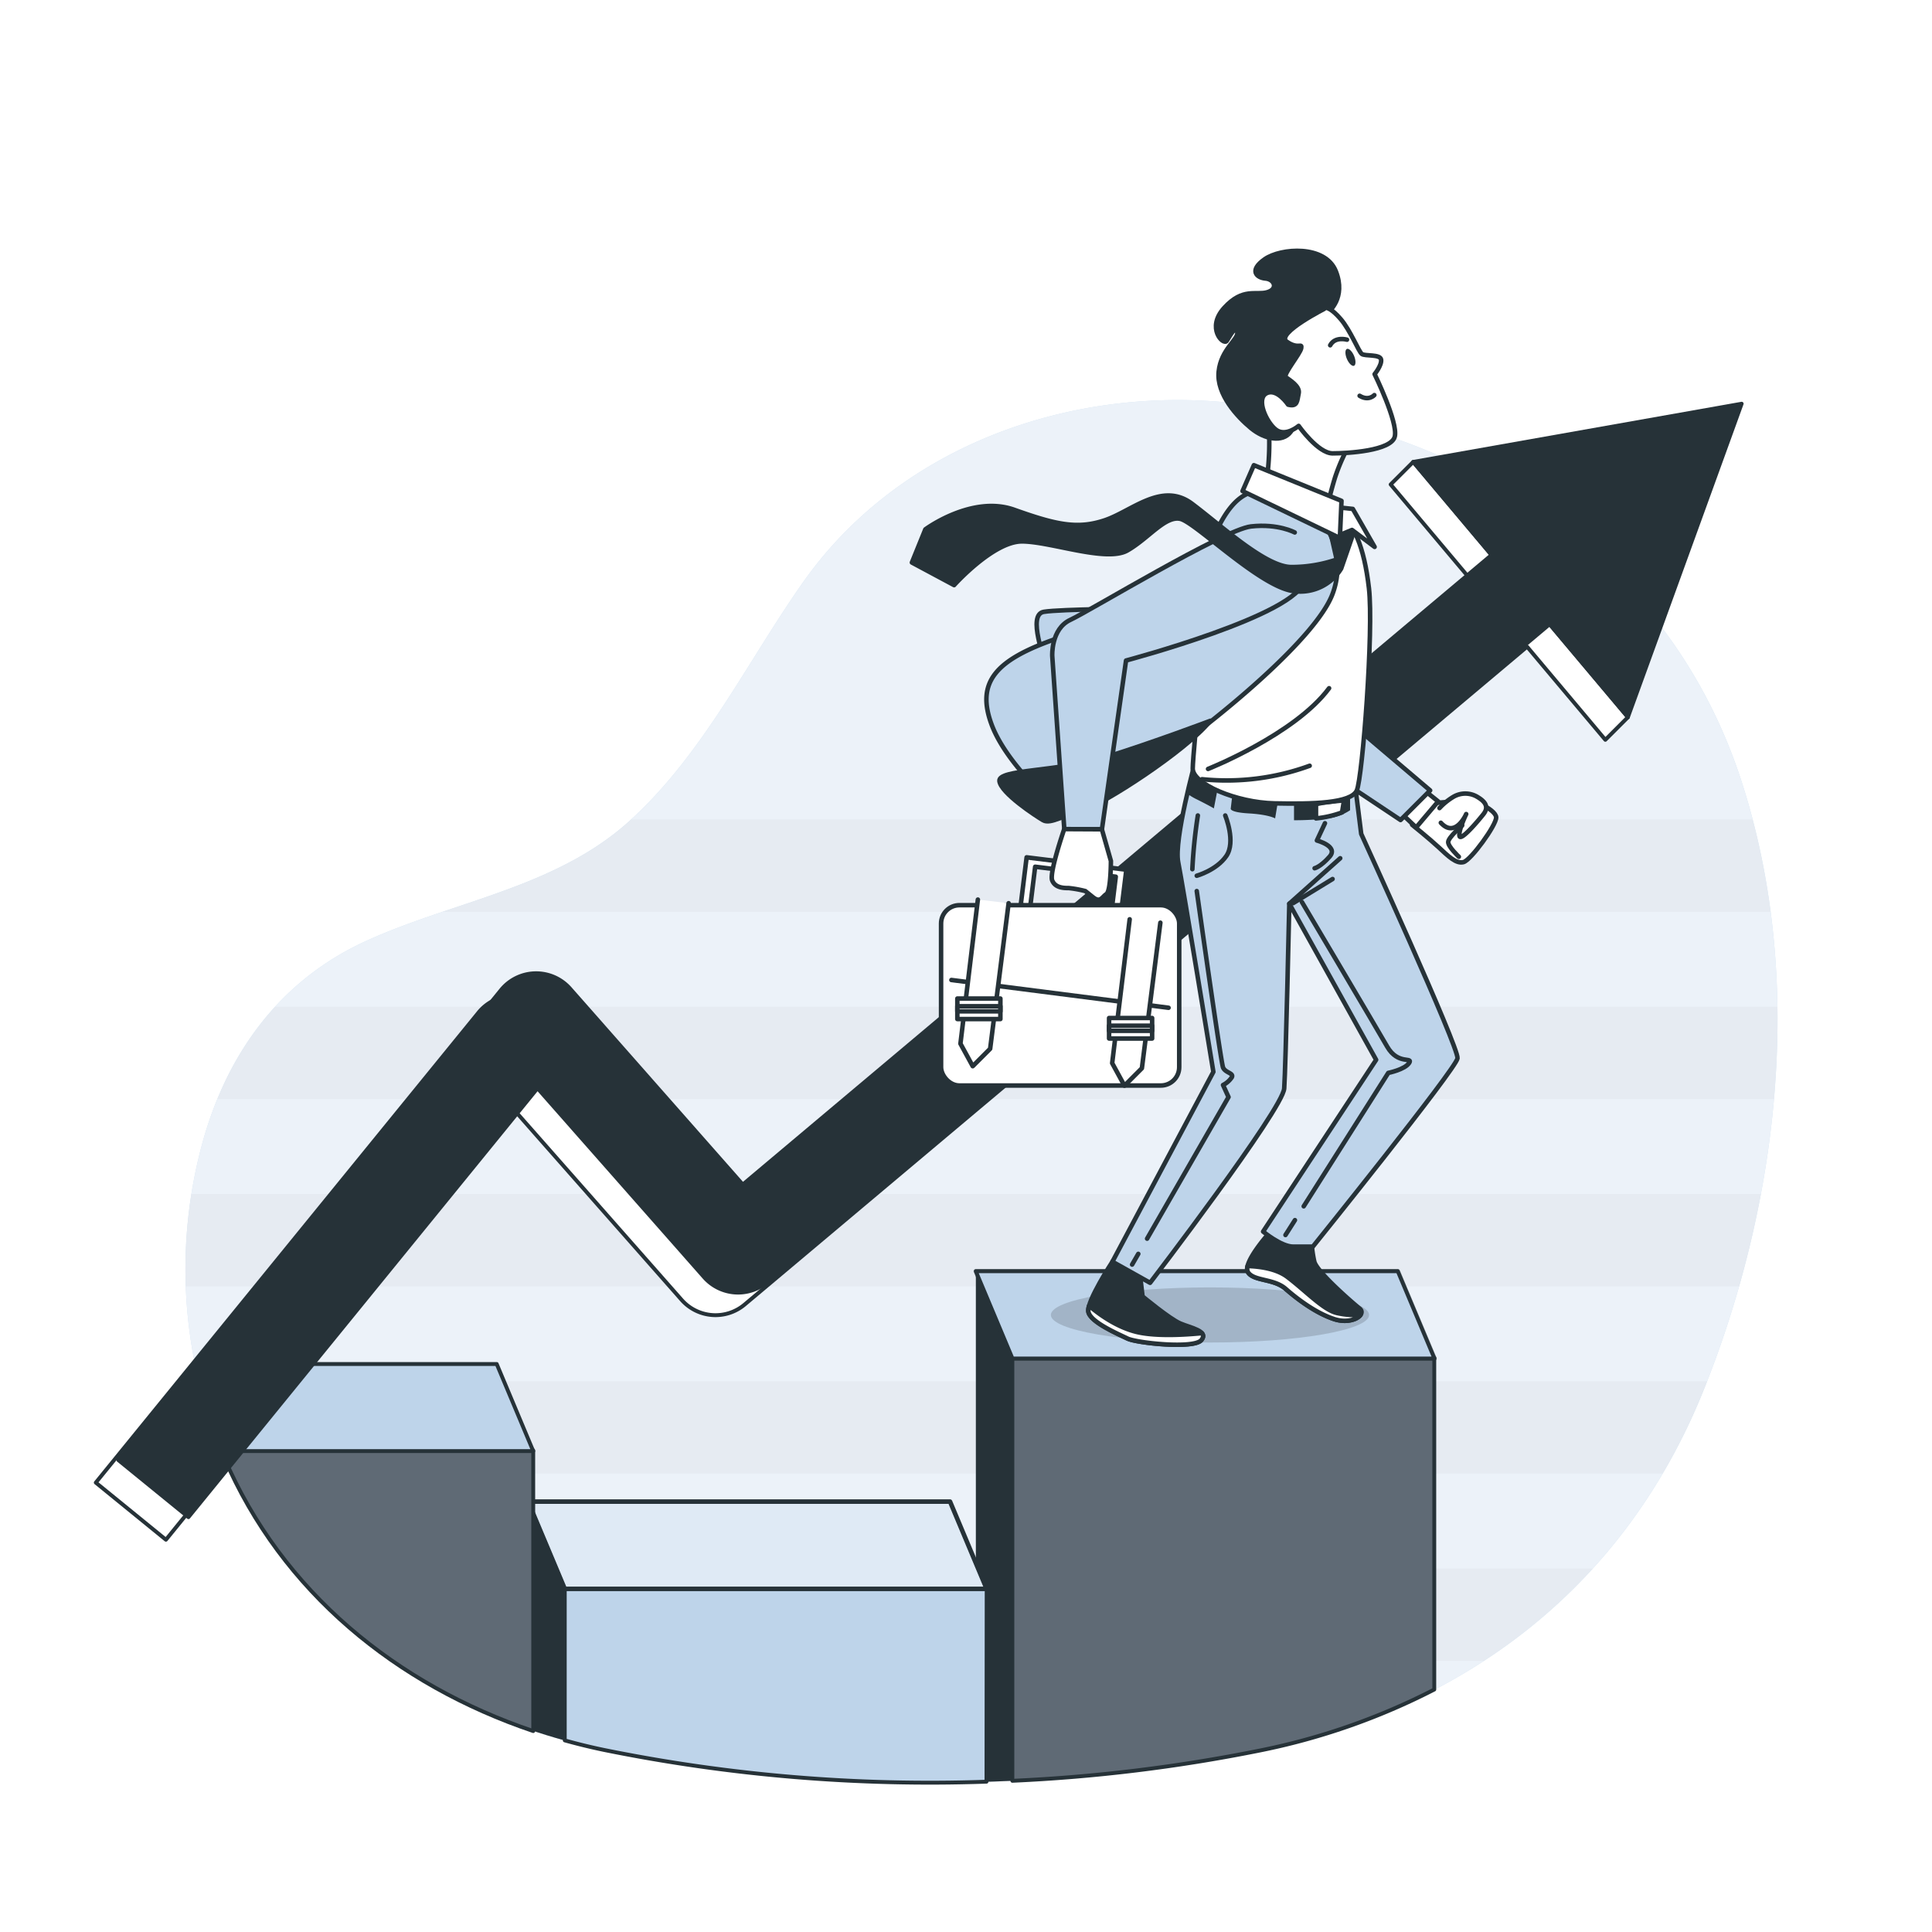 <svg class="animated" id="freepik_stories-growing" xmlns="http://www.w3.org/2000/svg" xmlns:xlink="http://www.w3.org/1999/xlink" viewBox="0 0 500 500" version="1.1" xmlns:svgjs="http://svgjs.com/svgjs"><style>svg#freepik_stories-growing:not(.animated) .animable {opacity: 0;}svg#freepik_stories-growing.animated #freepik--background-simple--inject-305 {animation: 1.5s Infinite  linear floating;animation-delay: 0s;}svg#freepik_stories-growing.animated #freepik--Character--inject-305 {animation: 3s Infinite  linear wind;animation-delay: 0s;}            @keyframes floating {                0% {                    opacity: 1;                    transform: translateY(0px);                }                50% {                    transform: translateY(-10px);                }                100% {                    opacity: 1;                    transform: translateY(0px);                }            }                    @keyframes wind {                0% {                    transform: rotate( 0deg );                }                25% {                    transform: rotate( 1deg );                }                75% {                    transform: rotate( -1deg );                }            }        </style><g id="freepik--background-simple--inject-305" class="animable" style="transform-origin: 254.008px 282.446px;"><path d="M441.09,359.28c19.47-48.76,26-106.38,9.67-156.9-19-58.95-72.44-92.81-134-98.31C275,100.32,232,116.25,207.74,150.82c-14.52,20.67-25.81,44.44-44.86,61.67S117.7,233.13,95,243.4c-22,9.95-35.62,28.3-42.21,50.94A123.72,123.72,0,0,0,58,377.2c17.51,40.64,55.12,66.69,98.35,75.71,54,11.28,115.21,11.18,169.34.21S420.86,410,441.09,359.28Z" style="fill: rgb(190, 212, 234); transform-origin: 254.008px 282.446px;" id="elyaj6e4a45wh" class="animable"></path><g id="elfcmrc40ht86"><path d="M441.09,359.28c19.47-48.76,26-106.38,9.67-156.9-19-58.95-72.44-92.81-134-98.31C275,100.32,232,116.25,207.74,150.82c-14.52,20.67-25.81,44.44-44.86,61.67S117.7,233.13,95,243.4c-22,9.95-35.62,28.3-42.21,50.94A123.72,123.72,0,0,0,58,377.2c17.51,40.64,55.12,66.69,98.35,75.71,54,11.28,115.21,11.18,169.34.21S420.86,410,441.09,359.28Z" style="fill: rgb(255, 255, 255); opacity: 0.7; transform-origin: 254.008px 282.446px;" class="animable"></path></g></g><g id="freepik--Charts--inject-305" class="animable" style="transform-origin: 242.404px 282.918px;"><g id="elr8rmw1xt3x"><path d="M453.58,212.08H163.31c-.15.14-.28.28-.43.41C149.16,224.9,131.7,230.15,114.5,236H458.22A193.22,193.22,0,0,0,453.58,212.08Z" style="opacity: 0.03; transform-origin: 286.36px 224.04px;" class="animable"></path></g><g id="elqy6nrfiol6b"><path d="M460,260.55H71.19a80.07,80.07,0,0,0-14.92,23.89H459.08A235.51,235.51,0,0,0,460,260.55Z" style="opacity: 0.03; transform-origin: 258.144px 272.495px;" class="animable"></path></g><g id="elm6zraepmzwn"><path d="M48.08,332.91h402q3.35-11.78,5.63-23.9H49.52A123.37,123.37,0,0,0,48.08,332.91Z" style="opacity: 0.03; transform-origin: 251.853px 320.96px;" class="animable"></path></g><g id="elltfjfkku1kh"><path d="M58,377.2c.6,1.41,1.24,2.8,1.9,4.17H430.28a159.91,159.91,0,0,0,10.81-22.09c.24-.6.47-1.2.7-1.8H51.41A120.59,120.59,0,0,0,58,377.2Z" style="opacity: 0.03; transform-origin: 246.6px 369.425px;" class="animable"></path></g><g id="el28dghpeb15hh"><path d="M101.57,429.84H384a145.6,145.6,0,0,0,28.2-23.9H75.49A127.37,127.37,0,0,0,101.57,429.84Z" style="opacity: 0.03; transform-origin: 243.845px 417.89px;" class="animable"></path></g><path d="M262,460.87a419.39,419.39,0,0,0,63.61-7.75,172.84,172.84,0,0,0,45.58-15.87V351.4H262Z" style="fill: rgb(190, 212, 234); transform-origin: 316.595px 406.135px;" id="elh7jl6wfb0p" class="animable"></path><g id="elz6hxse8nyl"><path d="M262,460.87a419.39,419.39,0,0,0,63.61-7.75,172.84,172.84,0,0,0,45.58-15.87V351.4H262Z" style="fill-opacity: 0.5; stroke: rgb(38, 50, 56); stroke-linecap: round; stroke-linejoin: round; transform-origin: 316.595px 406.135px;" class="animable"></path></g><path d="M262,460.87V351.4L252.55,329V461.21C255.71,461.13,258.88,461,262,460.87Z" style="fill: rgb(38, 50, 56); transform-origin: 257.275px 395.105px;" id="elbdl3o03mutt" class="animable"></path><g id="elkj97mvvehwn"><polygon points="371.23 351.58 262.03 351.58 252.55 328.99 361.74 328.99 371.23 351.58" style="fill: rgb(255, 255, 255); stroke: rgb(38, 50, 56); stroke-linecap: round; stroke-linejoin: round; stroke-width: 1.17px; opacity: 0.5; transform-origin: 311.89px 340.285px;" class="animable"></polygon></g><polygon points="371.23 351.58 262.03 351.58 252.55 328.99 361.74 328.99 371.23 351.58" style="fill: rgb(190, 212, 234); stroke: rgb(38, 50, 56); stroke-linecap: round; stroke-linejoin: round; transform-origin: 311.89px 340.285px;" id="elm67mfyg18o" class="animable"></polygon><path d="M255.35,411H146.16v39.41q5,1.4,10.14,2.47a423.39,423.39,0,0,0,99,8.22Z" style="fill: rgb(190, 212, 234); stroke: rgb(38, 50, 56); stroke-linecap: round; stroke-linejoin: round; transform-origin: 200.755px 436.178px;" id="elrbe7tf1e4q" class="animable"></path><polygon points="255.35 411.2 146.16 411.2 136.67 388.61 245.87 388.61 255.35 411.2" style="fill: rgb(190, 212, 234); transform-origin: 196.01px 399.905px;" id="el46xb9hkcbx5" class="animable"></polygon><g style="clip-path: url(&quot;#freepik--clip-path--inject-305&quot;); transform-origin: 196.01px 399.905px;" id="elmcfci51gfag" class="animable"><g id="elkcqvowq93u8"><polygon points="255.35 411.2 146.16 411.2 136.67 388.61 245.87 388.61 255.35 411.2" style="fill: rgb(255, 255, 255); stroke: rgb(38, 50, 56); stroke-linecap: round; stroke-linejoin: round; opacity: 0.5; transform-origin: 196.01px 399.905px;" class="animable"></polygon></g></g><polygon points="255.35 411.2 146.16 411.2 136.67 388.61 245.87 388.61 255.35 411.2" style="fill: none; stroke: rgb(38, 50, 56); stroke-linecap: round; stroke-linejoin: round; stroke-width: 1.17px; transform-origin: 196.01px 399.905px;" id="eltkowv1ssyja" class="animable"></polygon><path d="M136.67,447.5c3.12,1.08,6.29,2.05,9.49,2.94V411l-9.49-22.42Z" style="fill: rgb(38, 50, 56); transform-origin: 141.415px 419.51px;" id="elekke03lqb07" class="animable"></path><path d="M58,377.2C72.94,412,102.67,436.07,138,448V375.36H57.2C57.46,376,57.69,376.59,58,377.2Z" style="fill: rgb(190, 212, 234); transform-origin: 97.6px 411.68px;" id="eli8s02kzz3s" class="animable"></path><g id="elj2x1kadmho"><path d="M58,377.2C72.94,412,102.67,436.07,138,448V375.36H57.2C57.46,376,57.69,376.59,58,377.2Z" style="fill-opacity: 0.5; stroke: rgb(38, 50, 56); stroke-linecap: round; stroke-linejoin: round; transform-origin: 97.6px 411.68px;" class="animable"></path></g><path d="M57.28,375.54H138L128.55,353H50.42A121.83,121.83,0,0,0,57.28,375.54Z" style="fill: rgb(190, 212, 234); stroke: rgb(38, 50, 56); stroke-linecap: round; stroke-linejoin: round; transform-origin: 94.21px 364.27px;" id="elg5738repg6u" class="animable"></path><path d="M421.3,185.62l-55.56-66.08-5.84,5.84,20.25,24.08L186.39,312.38l-44.7-50.7a11.69,11.69,0,0,0-17.84.35L24.79,383.7l18.15,14.78,90.33-111,43.13,48.92a11.69,11.69,0,0,0,16.3,1.22L395.21,167.37l20.25,24.09Z" style="fill: rgb(255, 255, 255); stroke: rgb(38, 50, 56); stroke-linecap: round; stroke-linejoin: round; transform-origin: 223.045px 259.01px;" id="eli6a9a00g5u" class="animable"></path><path d="M450.74,104.48l-85,15.06L386,143.63,192.23,306.55l-44.7-50.71a11.7,11.7,0,0,0-17.85.35L30.63,377.87l18.14,14.77,90.34-111,43.13,48.92a11.69,11.69,0,0,0,16.3,1.22L401.05,161.54l20.25,24.08Z" style="fill: rgb(38, 50, 56); stroke: rgb(38, 50, 56); stroke-linecap: round; stroke-linejoin: round; transform-origin: 240.685px 248.56px;" id="elqtbkaq1r868" class="animable"></path></g><g id="freepik--Character--inject-305" class="animable animator-active" style="transform-origin: 311.605px 206.467px;"><g id="elnk6m4shhyt"><ellipse cx="313.14" cy="340.31" rx="41.18" ry="7.13" style="opacity: 0.15; transform-origin: 313.14px 340.31px;" class="animable"></ellipse></g><path d="M287.89,326.54s-6.62,10.14-6.23,12.87,7.79,5.85,10.13,7,17.16,2.73,19.11.39-2.73-3.12-5.46-4.29-9.75-7-9.75-7l-.78-6.63Z" style="fill: rgb(38, 50, 56); stroke: rgb(38, 50, 56); stroke-miterlimit: 10; stroke-width: 1.17px; transform-origin: 296.503px 337.274px;" id="elpizs95vfkms" class="animable"></path><path d="M310.9,346.82c.61-.73.57-1.31.15-1.8-4.46.43-11.28.82-16.14-.15-5.68-1.13-10.72-4.95-13.05-6.94a3.75,3.75,0,0,0-.2,1.48c.39,2.73,7.79,5.85,10.13,7S309,349.16,310.9,346.82Z" style="fill: rgb(255, 255, 255); stroke: rgb(38, 50, 56); stroke-linecap: round; stroke-linejoin: round; stroke-width: 1.17px; transform-origin: 296.507px 342.976px;" id="el0wxhju6z744j" class="animable"></path><path d="M328.45,319.13s-7,7.8-5.46,10.14,6.63,1.56,9.75,4.29,7.8,6.24,12.48,7.8,8.58-1.17,6.63-2.73-10.92-9.36-11.7-12.09a32.11,32.11,0,0,1-.78-7Z" style="fill: rgb(38, 50, 56); stroke: rgb(38, 50, 56); stroke-miterlimit: 10; stroke-width: 1.17px; transform-origin: 337.566px 330.478px;" id="eleuba6wmmigm" class="animable"></path><path d="M352.1,340.29a21.19,21.19,0,0,1-6.1-.49c-3.51-.78-8.19-5.85-12.87-9.36-2.91-2.18-7.32-2.7-10.25-2.79a2.07,2.07,0,0,0,.11,1.62c1.56,2.34,6.63,1.56,9.75,4.29s7.8,6.24,12.48,7.8C348.42,342.43,351.26,341.49,352.1,340.29Z" style="fill: rgb(255, 255, 255); stroke: rgb(38, 50, 56); stroke-linecap: round; stroke-linejoin: round; stroke-width: 1.17px; transform-origin: 337.432px 334.739px;" id="eloiz37xh7h7" class="animable"></path><path d="M309.37,197s-5.62,20.3-4.45,26.15,9.1,54.25,9.1,54.25l-26.13,49.13,9.75,5.46s34.32-44.84,34.71-50.3,1.32-47.82,1.32-47.82l22.47,40.41-29.25,44.45s4.68,3.9,7.8,3.9h5.07s37.05-46,37.44-48.74-24.92-58.07-24.92-58.07l-1.58-12.58Z" style="fill: rgb(190, 212, 234); stroke: rgb(38, 50, 56); stroke-linecap: round; stroke-linejoin: round; stroke-width: 1.17px; transform-origin: 332.547px 264.495px;" id="el3cq717oqims" class="animable"></path><path d="M317.09,211.05s2.83,6.8.28,10.49-7.65,5.1-7.65,5.1" style="fill: none; stroke: rgb(38, 50, 56); stroke-linecap: round; stroke-linejoin: round; stroke-width: 1.17px; transform-origin: 314.078px 218.845px;" id="elz86u020zl7e" class="animable"></path><line x1="333.67" y1="233.88" x2="346.85" y2="222.11" style="fill: none; stroke: rgb(38, 50, 56); stroke-linecap: round; stroke-linejoin: round; stroke-width: 1.17px; transform-origin: 340.26px 227.995px;" id="eli3ac39o0c88" class="animable"></line><path d="M342.9,213.05l-2.09,4.47s5.67,1.49,3.29,4.18-3.88,3-3.88,3" style="fill: none; stroke: rgb(38, 50, 56); stroke-linecap: round; stroke-linejoin: round; stroke-width: 1.17px; transform-origin: 342.452px 218.875px;" id="el0vkt1zruwiw" class="animable"></path><line x1="334.66" y1="233.73" x2="344.87" y2="227.49" style="fill: none; stroke: rgb(38, 50, 56); stroke-linecap: round; stroke-linejoin: round; stroke-width: 1.17px; transform-origin: 339.765px 230.61px;" id="elvjtur5gh1ad" class="animable"></line><path d="M310,211.05a132.55,132.55,0,0,0-1.42,13.89" style="fill: none; stroke: rgb(38, 50, 56); stroke-linecap: round; stroke-linejoin: round; stroke-width: 1.17px; transform-origin: 309.29px 217.995px;" id="elumfeas9oigr" class="animable"></path><line x1="294.59" y1="324.5" x2="292.99" y2="327.27" style="fill: none; stroke: rgb(38, 50, 56); stroke-linecap: round; stroke-linejoin: round; stroke-width: 1.17px; transform-origin: 293.79px 325.885px;" id="el9bdabcc9y5r" class="animable"></line><path d="M309.72,230.61s6.23,44.22,6.8,45.64,2.83,1.42,2.27,2.55a5.91,5.91,0,0,1-2.27,2l1.42,3.12-21.07,36.64" style="fill: none; stroke: rgb(38, 50, 56); stroke-linecap: round; stroke-linejoin: round; stroke-width: 1.17px; transform-origin: 307.874px 275.585px;" id="elkwvnily1qkh" class="animable"></path><line x1="335.13" y1="315.77" x2="332.68" y2="319.62" style="fill: none; stroke: rgb(38, 50, 56); stroke-linecap: round; stroke-linejoin: round; stroke-width: 1.17px; transform-origin: 333.905px 317.695px;" id="elm872iycrufp" class="animable"></line><path d="M336.93,233.44S356.21,266,359,270.86s6.8,2.55,5.67,4.25-5.39,2.56-5.39,2.56L337.4,312.19" style="fill: none; stroke: rgb(38, 50, 56); stroke-linecap: round; stroke-linejoin: round; stroke-width: 1.17px; transform-origin: 350.898px 272.815px;" id="elpq5w5ae2ke" class="animable"></path><path d="M307.57,205.61a14.11,14.11,0,0,0,2.17,1.27c3.11,1.55,4.41,2.33,4.41,2.33l1-5.18,3.89.77-.52,4.41s-.52,1,4.67,1.3S330,211.8,330,211.8l1-6,3.89-.26v6.74a77.78,77.78,0,0,0,9.07-.52,13.12,13.12,0,0,0,5.44-2.07v-4.67l-2.11-2.33L309.37,197S308.53,201.58,307.57,205.61Z" style="fill: rgb(38, 50, 56); transform-origin: 328.485px 204.64px;" id="elx40dy5mgxm" class="animable"></path><path d="M340.58,208.17v3.63a27.12,27.12,0,0,0,6.74-1.55l.51-3.11S341.87,207.65,340.58,208.17Z" style="fill: rgb(255, 255, 255); stroke: rgb(38, 50, 56); stroke-linecap: round; stroke-linejoin: round; stroke-width: 1.17px; transform-origin: 344.205px 209.47px;" id="elb42lotaqbxs" class="animable"></path><path d="M376.17,207.41l-6.05.51-4.66,5.53s4.49,3.62,6.91,5.87,4.49,4.31,6.39,3.79,8.45-9.49,8.45-11.56S379.79,205.68,376.17,207.41Z" style="fill: rgb(255, 255, 255); stroke: rgb(38, 50, 56); stroke-linecap: round; stroke-linejoin: round; stroke-width: 1.17px; transform-origin: 376.335px 215.081px;" id="el4olf930chhn" class="animable"></path><path d="M372.54,209.13a16.44,16.44,0,0,1,3.63-2.93,6.07,6.07,0,0,1,6.38.17c2.25,1.38,2.59,2.76,1.38,4.31s-5.86,7.08-6.21,5.7,1.73-5.7,1.73-5.7-2.77,6.39-6.56,2.25" style="fill: rgb(255, 255, 255); stroke: rgb(38, 50, 56); stroke-linecap: round; stroke-linejoin: round; stroke-width: 1.17px; transform-origin: 378.579px 210.988px;" id="elni6f8nk3rxc" class="animable"></path><path d="M377.55,221.73s-2.76-2.59-2.76-3.79,3.62-4.32,3.62-4.32" style="fill: none; stroke: rgb(38, 50, 56); stroke-linecap: round; stroke-linejoin: round; stroke-width: 1.17px; transform-origin: 376.6px 217.675px;" id="elxygst27w73d" class="animable"></path><polygon points="368.74 204.64 372.2 207.41 366.5 214.14 363.39 211.2 368.74 204.64" style="fill: rgb(255, 255, 255); stroke: rgb(38, 50, 56); stroke-linecap: round; stroke-linejoin: round; stroke-width: 1.17px; transform-origin: 367.795px 209.39px;" id="eljyvwl2s9tui" class="animable"></polygon><polygon points="351.66 188.88 370.12 204.56 362.46 212.22 346.78 201.77 351.66 188.88" style="fill: rgb(190, 212, 234); stroke: rgb(38, 50, 56); stroke-linecap: round; stroke-linejoin: round; stroke-width: 1.17px; transform-origin: 358.45px 200.55px;" id="elw6l0nmsz6jm" class="animable"></polygon><path d="M325,129.41s-9,4.81-10.46,12.76-5.86,52.77-5.86,56.74,11.29,8.79,21.12,9,19.87,0,21.34-3.35,4.4-41.47,3.14-52.35-4-16.94-8-19.66S330.45,126.28,325,129.41Z" style="fill: rgb(255, 255, 255); stroke: rgb(38, 50, 56); stroke-linecap: round; stroke-linejoin: round; stroke-width: 1.17px; transform-origin: 331.634px 168.077px;" id="elipbo7d2u7xo" class="animable"></path><path d="M312.64,199s22.44-8.9,31.33-20.89" style="fill: none; stroke: rgb(38, 50, 56); stroke-linecap: round; stroke-linejoin: round; stroke-width: 1.17px; transform-origin: 328.305px 188.555px;" id="elhmr92bxo08p" class="animable"></path><path d="M311.09,201.66a62.71,62.71,0,0,0,27.85-3.48" style="fill: none; stroke: rgb(38, 50, 56); stroke-linecap: round; stroke-linejoin: round; stroke-width: 1.17px; transform-origin: 325.015px 200.081px;" id="elb4cjjkznyn8" class="animable"></path><path d="M328.35,110.17s0,.39.06,1.06a69,69,0,0,1-.26,10.23l-.63,5.65,15.89,4.6s.63-3.34,2.1-8.15a49.18,49.18,0,0,1,4.39-9.63s-7.32-2.3-11.51-5.85S329.82,105.78,328.35,110.17Z" style="fill: rgb(255, 255, 255); stroke: rgb(38, 50, 56); stroke-linecap: round; stroke-linejoin: round; stroke-width: 1.17px; transform-origin: 338.71px 118.864px;" id="elrrfca6ac35n" class="animable"></path><path d="M343.83,80.68s4.6-3.56,1.89-10.46-14.23-6.07-18.41-3.14-2.09,4.81.21,5,3.34,2.72.42,3.56-6.28-1.26-11.09,4-.21,9.83.63,8.58,2.3-4.19,2.72-2.3S316,90.3,315.39,96.16s4.81,11.71,8.36,14.64,8.16,3.76,10.25,1,4.19-7.32,6.49-10.25-.42-10-1.26-12.76S343.83,80.68,343.83,80.68Z" style="fill: rgb(38, 50, 56); stroke: rgb(38, 50, 56); stroke-linecap: round; stroke-linejoin: round; stroke-width: 1.17px; transform-origin: 330.632px 89.2px;" id="el4gdb4tnx4lt" class="animable"></path><path d="M333.37,104.73s-2.92-4.39-5.64-2.93,0,7.53,2.51,9.42,5.85-1,5.85-1,5,7.11,8.79,7.11,15.27-.63,16.1-4.39-5.23-16.11-5.23-16.11,1.89-2.3,1.68-3.76-4.19-.84-5-1.47-2.93-6.06-5.44-9-3.76-2.93-3.76-2.93S330,86.32,333,88.42s4,.21,3.76,1.67-4.81,6.9-4,7.53,3.76,2.3,3.34,4.18S335.88,105.36,333.37,104.73Z" style="fill: rgb(255, 255, 255); stroke: rgb(38, 50, 56); stroke-linecap: round; stroke-linejoin: round; stroke-width: 1.17px; transform-origin: 343.828px 98.5px;" id="elcyowa545no7" class="animable"></path><path d="M350.43,92.08c.5,1.21.49,2.36,0,2.58s-1.35-.58-1.86-1.78-.49-2.36,0-2.58S349.92,90.88,350.43,92.08Z" style="fill: rgb(38, 50, 56); transform-origin: 349.498px 92.48px;" id="eldzbockktx1w" class="animable"></path><path d="M348.6,87.91s-3.08-.91-4.35,1.45" style="fill: none; stroke: rgb(38, 50, 56); stroke-linecap: round; stroke-linejoin: round; stroke-width: 1.17px; transform-origin: 346.425px 88.549px;" id="eljufq92p257h" class="animable"></path><path d="M355.68,102.25s-1.45,1.63-3.81.18" style="fill: none; stroke: rgb(38, 50, 56); stroke-linecap: round; stroke-linejoin: round; stroke-width: 1.17px; transform-origin: 353.775px 102.64px;" id="el6c2apx9799" class="animable"></path><path d="M295.9,157.51s-21.38.11-25.76.83.32,12.33.77,15.07S295.9,157.51,295.9,157.51Z" style="fill: rgb(190, 212, 234); stroke: rgb(38, 50, 56); stroke-linecap: round; stroke-linejoin: round; stroke-width: 1.17px; transform-origin: 282.094px 165.597px;" id="eljnbzk9fx38j" class="animable"></path><path d="M341.71,134.29a19.68,19.68,0,0,1,3.12,19.5c-4.29,11.3-28.86,31.58-42.12,40.94a256.6,256.6,0,0,1-26.9,16.38S261,199,256.7,187.71s1.15-17,16.75-22.44,35.5-12.26,39-22,7.88-17.08,15.06-16.15S341.71,134.29,341.71,134.29Z" style="fill: rgb(190, 212, 234); stroke: rgb(38, 50, 56); stroke-linecap: round; stroke-linejoin: round; stroke-width: 1.17px; transform-origin: 300.711px 169.075px;" id="eltooutrxzmd" class="animable"></path><path d="M313.24,186.54s-14.43,5.46-26.91,9.36-28.07,3.12-27.68,6.24,9.36,9,11.31,10.14,5.85-1.56,10.53-2.73S307,194.34,313.24,186.54Z" style="fill: rgb(38, 50, 56); stroke: rgb(38, 50, 56); stroke-linecap: round; stroke-linejoin: round; stroke-width: 1.17px; transform-origin: 285.941px 199.547px;" id="elnnopq057y7" class="animable"></path><polygon points="265.69 221.88 264.16 234.25 266.63 234.56 267.9 224.31 288.76 226.89 287.5 237.14 289.97 237.45 291.5 225.08 265.69 221.88" style="fill: rgb(255, 255, 255); stroke: rgb(38, 50, 56); stroke-linecap: round; stroke-linejoin: round; stroke-width: 1.17px; transform-origin: 277.83px 229.665px;" id="el9z16nnb6udf" class="animable"></polygon><g id="elmuxskm0ry5c"><rect x="243.55" y="234.26" width="61.63" height="46.67" rx="4.75" style="fill: rgb(255, 255, 255); stroke: rgb(38, 50, 56); stroke-linecap: round; stroke-linejoin: round; stroke-width: 1.17px; transform-origin: 274.365px 257.595px; transform: rotate(6.911deg);" class="animable"></rect></g><line x1="246.22" y1="253.62" x2="302.42" y2="260.81" style="fill: none; stroke: rgb(38, 50, 56); stroke-linecap: round; stroke-linejoin: round; stroke-width: 1.17px; transform-origin: 274.32px 257.215px;" id="eldz37oo7kh1f" class="animable"></line><polyline points="253.07 232.81 248.56 270.1 251.74 275.93 256.25 271.42 261.03 233.75" style="fill: rgb(255, 255, 255); stroke: rgb(38, 50, 56); stroke-linecap: round; stroke-linejoin: round; stroke-width: 1.17px; transform-origin: 254.795px 254.37px;" id="el5cgjwl2d14x" class="animable"></polyline><g id="el1mbt4da2s76"><rect x="247.76" y="258.42" width="11.14" height="5.31" style="fill: rgb(255, 255, 255); stroke: rgb(38, 50, 56); stroke-linecap: round; stroke-linejoin: round; stroke-width: 1.17px; transform-origin: 253.33px 261.075px; transform: rotate(7.52deg);" class="animable"></rect></g><g id="elnk2m5qz8wjb"><rect x="247.76" y="260.41" width="11.14" height="1.33" style="fill: rgb(255, 255, 255); stroke: rgb(38, 50, 56); stroke-linecap: round; stroke-linejoin: round; stroke-width: 1.17px; transform-origin: 253.33px 261.075px; transform: rotate(7.481deg);" class="animable"></rect></g><polyline points="292.36 237.91 287.83 275.14 291.01 280.98 295.52 276.46 300.3 238.79" style="fill: rgb(255, 255, 255); stroke: rgb(38, 50, 56); stroke-linecap: round; stroke-linejoin: round; stroke-width: 1.17px; transform-origin: 294.065px 259.445px;" id="elbctmdvhdfol" class="animable"></polyline><g id="elqfcfv9wpdun"><rect x="287.03" y="263.46" width="11.14" height="5.31" style="fill: rgb(255, 255, 255); stroke: rgb(38, 50, 56); stroke-linecap: round; stroke-linejoin: round; stroke-width: 1.17px; transform-origin: 292.6px 266.115px; transform: rotate(7.52deg);" class="animable"></rect></g><g id="elxckd3sxch7q"><rect x="287.03" y="265.45" width="11.14" height="1.33" style="fill: rgb(255, 255, 255); stroke: rgb(38, 50, 56); stroke-linecap: round; stroke-linejoin: round; stroke-width: 1.17px; transform-origin: 292.6px 266.115px; transform: rotate(7.52deg);" class="animable"></rect></g><path d="M335.08,137.8s-4.29-2.34-11.31-1.56S282.05,158.08,277,160.42s-4.68,9.35-4.68,9.35l3.12,44.85h9.74l6.24-43.68s44.69-11.86,46.09-20.7" style="fill: rgb(190, 212, 234); stroke: rgb(38, 50, 56); stroke-linecap: round; stroke-linejoin: round; stroke-width: 1.17px; transform-origin: 304.912px 175.35px;" id="el9be4o2quom" class="animable"></path><path d="M285.16,214.62l2.34,8.19s0,7.8-1.17,8.58-1.56,2.34-3.5.78l-1.95-1.56a29.14,29.14,0,0,0-4.29-.78c-1.17,0-3.51,0-4.29-2s3.12-13.26,3.12-13.26Z" style="fill: rgb(255, 255, 255); stroke: rgb(38, 50, 56); stroke-linecap: round; stroke-linejoin: round; stroke-width: 1.17px; transform-origin: 279.848px 223.704px;" id="elmsvvbkw03ne" class="animable"></path><path d="M344.3,137.6l1.63,7.2a36,36,0,0,1-11.7,1.95c-6.63,0-17.94-10.53-25.73-16.38s-15.6,1.95-22.62,4.29-12.48,1.17-23.4-2.73-23,5.07-23,5.07L236,145.58l10.92,5.85s10.14-11.31,17.55-11.31,21.84,5.46,27.3,2.34,9.75-9,13.65-8.19S326.43,152.21,335,153a12.39,12.39,0,0,0,12.09-5.85l3.12-9S345,130.78,344.3,137.6Z" style="fill: rgb(38, 50, 56); stroke: rgb(38, 50, 56); stroke-linecap: round; stroke-linejoin: round; stroke-width: 1.17px; transform-origin: 293.105px 140.666px;" id="elwqhcml118tg" class="animable"></path><polygon points="346.13 131.29 350.11 131.71 355.75 141.54 349.9 137.15 346.33 138.61 345.92 135.27 346.13 131.29" style="fill: rgb(255, 255, 255); stroke: rgb(38, 50, 56); stroke-linecap: round; stroke-linejoin: round; stroke-width: 1.17px; transform-origin: 350.835px 136.415px;" id="el7s3t4xcyxhb" class="animable"></polygon><polygon points="324.5 120.39 347.18 129.62 346.76 139.24 321.57 127.09 324.5 120.39" style="fill: rgb(255, 255, 255); stroke: rgb(38, 50, 56); stroke-linecap: round; stroke-linejoin: round; stroke-width: 1.17px; transform-origin: 334.375px 129.815px;" id="elfqrmsqca51r" class="animable"></polygon></g><defs>     <filter id="active" height="200%">         <feMorphology in="SourceAlpha" result="DILATED" operator="dilate" radius="2"></feMorphology>                <feFlood flood-color="#32DFEC" flood-opacity="1" result="PINK"></feFlood>        <feComposite in="PINK" in2="DILATED" operator="in" result="OUTLINE"></feComposite>        <feMerge>            <feMergeNode in="OUTLINE"></feMergeNode>            <feMergeNode in="SourceGraphic"></feMergeNode>        </feMerge>    </filter>    <filter id="hover" height="200%">        <feMorphology in="SourceAlpha" result="DILATED" operator="dilate" radius="2"></feMorphology>                <feFlood flood-color="#ff0000" flood-opacity="0.5" result="PINK"></feFlood>        <feComposite in="PINK" in2="DILATED" operator="in" result="OUTLINE"></feComposite>        <feMerge>            <feMergeNode in="OUTLINE"></feMergeNode>            <feMergeNode in="SourceGraphic"></feMergeNode>        </feMerge>            <feColorMatrix type="matrix" values="0   0   0   0   0                0   1   0   0   0                0   0   0   0   0                0   0   0   1   0 "></feColorMatrix>    </filter></defs><defs><clipPath id="freepik--clip-path--inject-305"><polygon points="255.35 411.2 146.16 411.2 136.67 388.61 245.87 388.61 255.35 411.2" style="fill:#BED4EA;stroke:#263238;stroke-linecap:round;stroke-linejoin:round;stroke-width:1.17px"></polygon></clipPath></defs></svg>